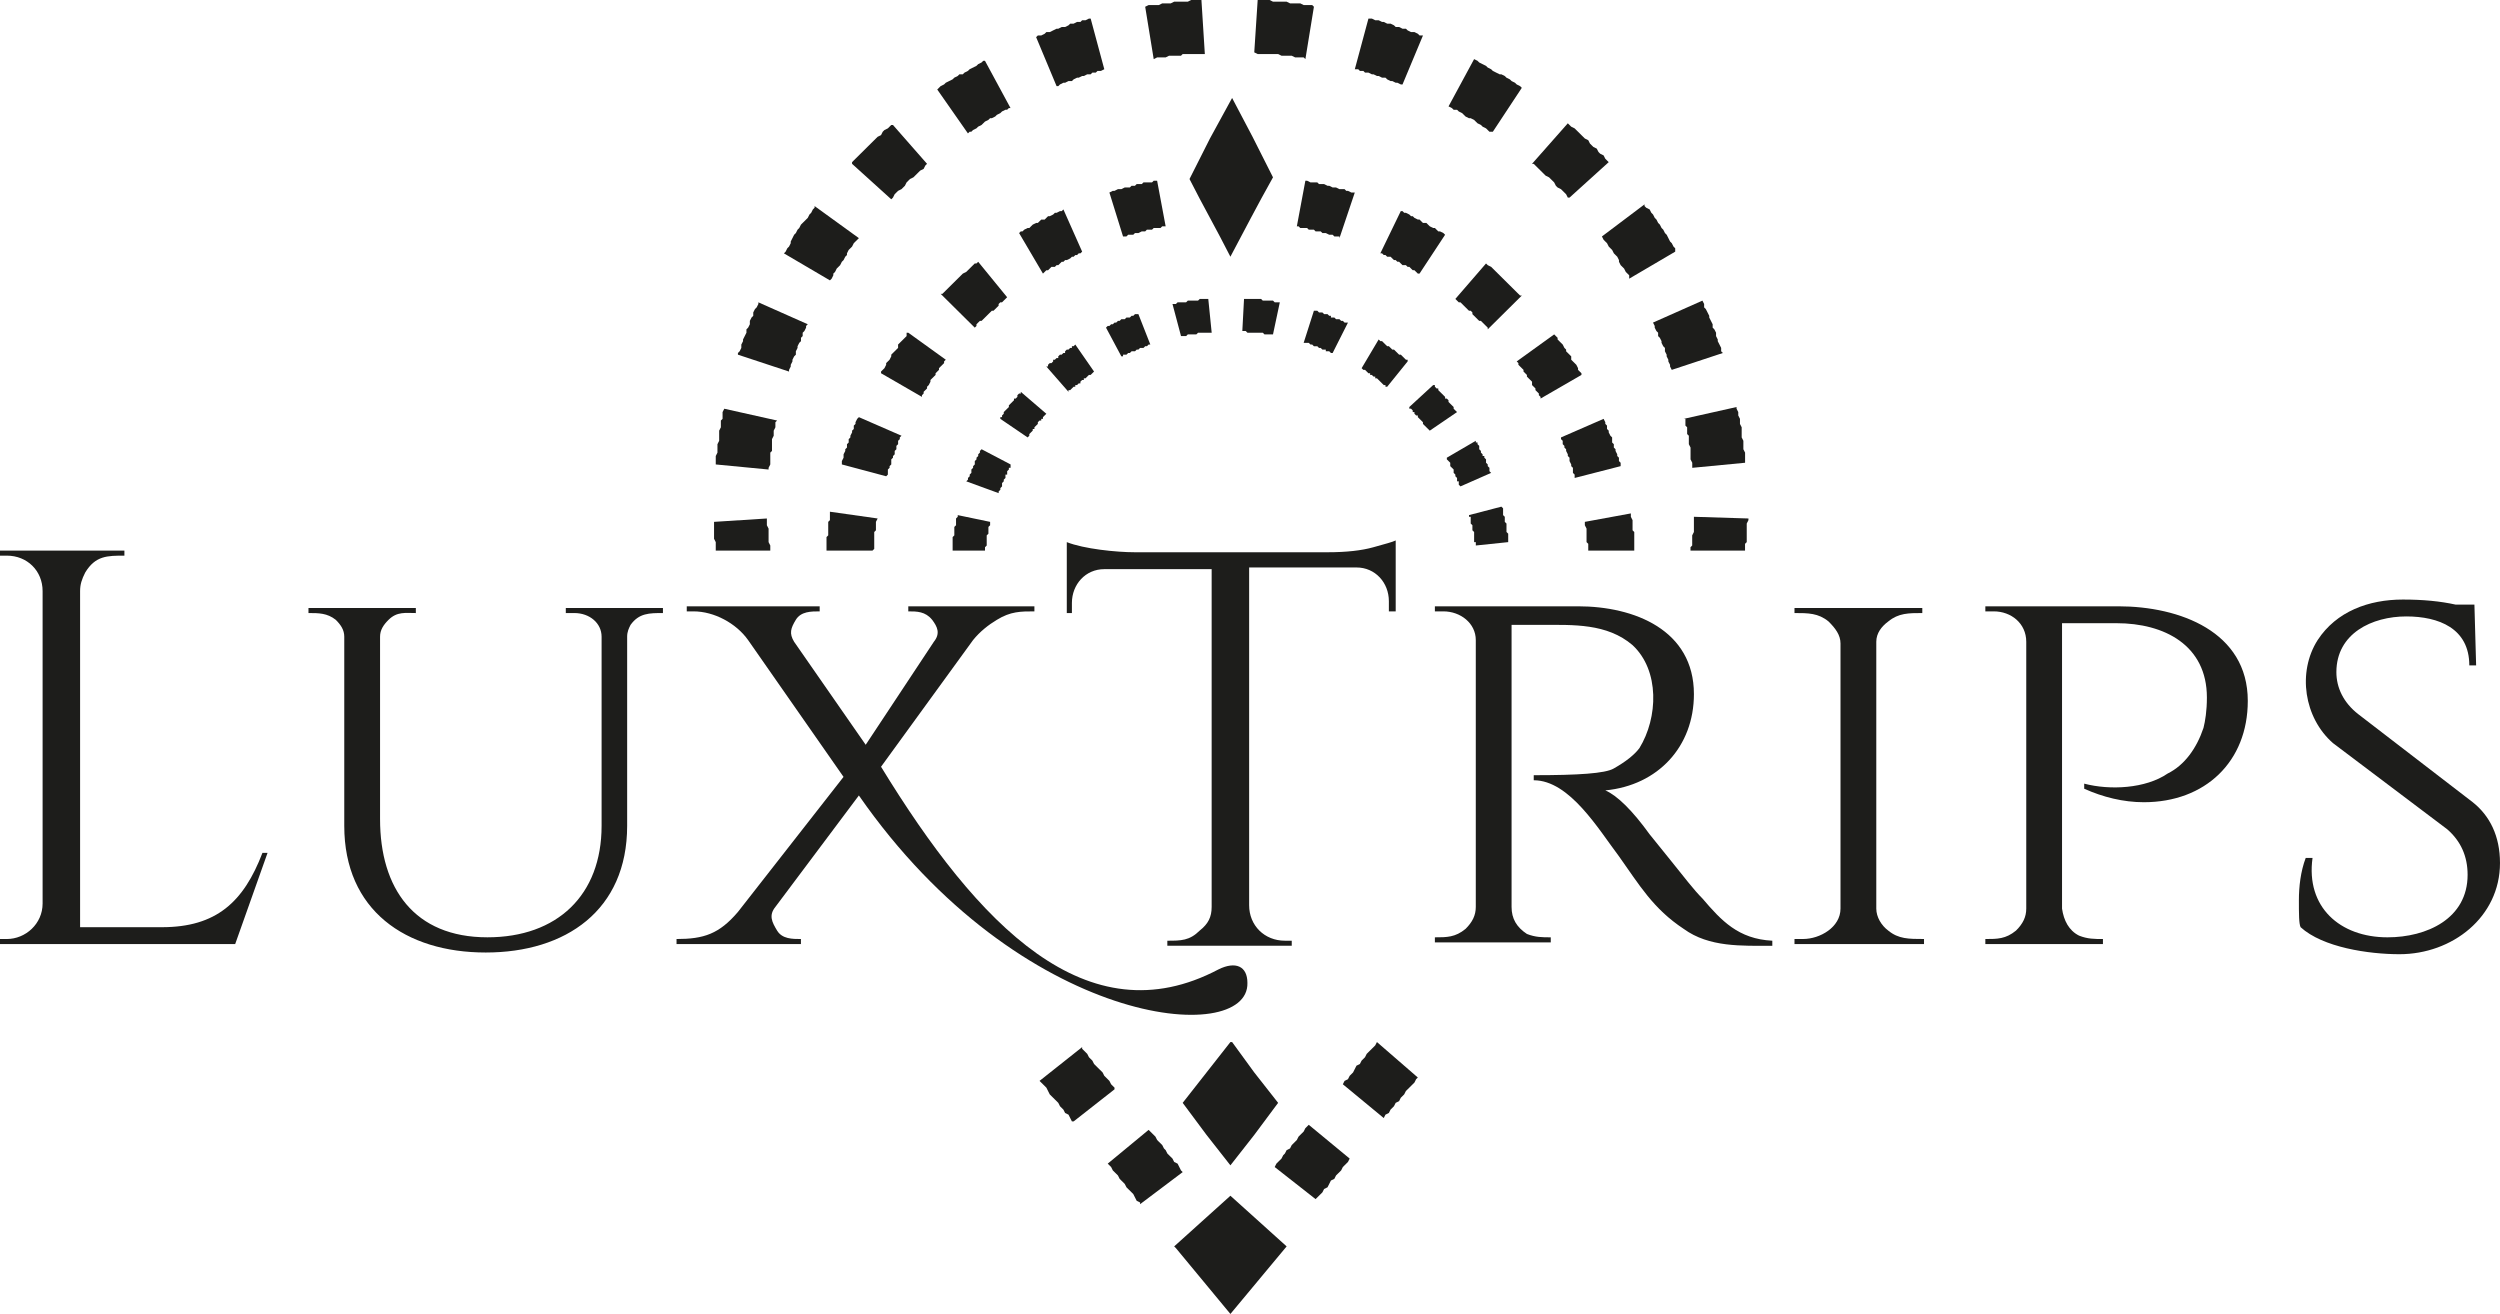 <svg width="215" height="113" viewBox="0 0 215 113" fill="none" xmlns="http://www.w3.org/2000/svg">
<path d="M126.481 44.444V44.589V44.734V44.88V45.025L126.627 45.17V45.315V45.461V45.606L126.774 45.751V45.896V46.041V46.187V46.332V46.477V46.623H126.92V46.768V46.913L129.705 46.623V46.477V46.332V46.187V46.041V45.896L129.558 45.751V45.606V45.461V45.315V45.17V45.025L129.412 44.88V44.734V44.589V44.444L129.265 44.299V44.153V44.008V43.863V43.718L129.119 43.572L126.334 44.299V44.444H126.481Z" fill="#1D1D1B"/>
<path d="M128.092 40.523V40.378V40.232L127.945 40.087V39.942L127.799 39.797V39.651V39.506L127.652 39.361V39.216H127.505V39.07L127.359 38.925V38.78L127.212 38.635V38.489V38.344L127.066 38.199V38.054H126.919V37.908L124.428 39.361V39.506L124.574 39.651L124.721 39.797V39.942V40.087L124.867 40.232L125.014 40.378V40.523V40.668L125.161 40.813V40.959L125.307 41.104V41.249V41.394H125.454V41.54V41.685L125.6 41.83L128.238 40.668L128.092 40.523Z" fill="#1D1D1B"/>
<path d="M125.158 35.294L125.012 35.148V35.003L124.865 34.858L124.719 34.713L124.572 34.567V34.422L124.425 34.277H124.279V34.132L124.132 33.986L123.986 33.841L123.839 33.696L123.693 33.551V33.406H123.546L123.4 33.26V33.115H123.253L121.201 35.003V35.148H121.348L121.494 35.294V35.439H121.641V35.584L121.787 35.729H121.934V35.875L122.081 36.02L122.227 36.165L122.374 36.31V36.456L122.52 36.601L122.667 36.746L122.813 36.891L122.96 37.037L125.305 35.439L125.158 35.294Z" fill="#1D1D1B"/>
<path d="M121.057 30.937H120.91L120.764 30.792L120.617 30.646L120.47 30.501H120.324L120.177 30.356L120.031 30.211L119.884 30.066H119.738L119.591 29.92L119.445 29.775H119.298L119.151 29.63L119.005 29.485L118.858 29.339H118.712L118.565 29.194L117.1 31.663L117.246 31.808H117.393L117.539 31.954L117.686 32.099H117.832V32.244H117.979L118.126 32.389H118.272V32.535H118.419L118.565 32.68L118.712 32.825L118.858 32.971L119.005 33.116H119.151V33.261H119.298L121.057 31.082V30.937Z" fill="#1D1D1B"/>
<path d="M112.555 29.485L112.701 29.63H112.848L112.995 29.776H113.141H113.288L113.434 29.921H113.581L113.727 30.066H113.874H114.02V30.211H114.167H114.314L114.46 30.357H114.607L115.926 27.742H115.779H115.633L115.486 27.597H115.339L115.193 27.452H115.046H114.9L114.753 27.306H114.607H114.46V27.161H114.314L114.167 27.016H114.02H113.874L113.727 26.871H113.581H113.434L113.288 26.725H113.141H112.995L112.115 29.485H112.262H112.408H112.555Z" fill="#1D1D1B"/>
<path d="M107.133 28.468L107.28 28.613H107.426H107.573H107.719H107.866H108.012H108.159H108.305H108.452H108.599L108.745 28.758H108.892H109.038H109.185H109.331H109.478L110.064 25.998H109.918H109.771H109.624L109.478 25.853H109.331H109.185H109.038H108.892H108.745H108.599L108.452 25.708H108.305H108.159H108.012H107.866H107.719H107.573H107.426H107.28H107.133H106.986L106.84 28.468H106.986H107.133Z" fill="#1D1D1B"/>
<path d="M145.676 44.589V44.88V45.025V45.17V45.461V45.606V45.751L145.529 46.042V46.187V46.477V46.623V46.913L145.383 47.058V47.349H150.073V47.058V46.768L150.219 46.623V46.332V46.042V45.751V45.606V45.315V45.025L150.366 44.734V44.589L145.676 44.444V44.589Z" fill="#1D1D1B"/>
<path d="M144.947 36.021V36.311V36.602L145.094 36.747V37.037V37.328L145.24 37.473V37.764V38.054V38.199L145.387 38.49V38.78V38.925V39.216V39.507L145.534 39.797V39.942V40.233L150.077 39.797V39.507V39.216V38.925L149.93 38.635V38.344V38.199V37.909L149.784 37.618V37.328V37.037V36.747L149.637 36.456V36.166V36.021L149.491 35.73V35.44L149.344 35.149V35.004L144.801 36.021H144.947Z" fill="#1D1D1B"/>
<path d="M142.158 27.742L142.305 28.032V28.178L142.451 28.468L142.598 28.613V28.904L142.744 29.049L142.891 29.34V29.485L143.038 29.776L143.184 29.921V30.211L143.331 30.502V30.647L143.477 30.937V31.083L143.624 31.373V31.518L143.77 31.809L148.167 30.357L148.02 30.211V29.921L147.874 29.63L147.727 29.34V29.195L147.581 28.904V28.613L147.434 28.323L147.288 28.178V27.887L147.141 27.597L146.995 27.306V27.161L146.848 26.871L146.701 26.58L146.555 26.435V26.144L146.408 25.854L142.158 27.742Z" fill="#1D1D1B"/>
<path d="M137.766 20.335L137.912 20.625L138.059 20.771L138.205 20.916L138.352 21.206L138.498 21.352L138.645 21.497L138.792 21.787L138.938 21.933L139.085 22.078L139.231 22.368V22.514L139.378 22.804L139.524 22.949L139.671 23.095L139.817 23.385L139.964 23.53L140.111 23.676V23.966L144.068 21.642V21.352L143.921 21.206L143.774 20.916L143.628 20.771L143.481 20.48L143.335 20.19L143.188 20.044L143.042 19.754L142.895 19.609L142.749 19.318L142.602 19.173L142.455 18.883L142.309 18.737L142.162 18.447L142.016 18.302L141.869 18.011L141.576 17.866L141.43 17.721V17.575L137.766 20.335Z" fill="#1D1D1B"/>
<path d="M132.047 14.235L132.34 14.526L132.487 14.671L132.633 14.816L132.78 14.961L132.926 15.107L133.219 15.252L133.366 15.397L133.513 15.542L133.659 15.688L133.806 15.978L133.952 16.123L134.245 16.268L134.392 16.414L134.538 16.559L134.685 16.704L134.832 16.995H134.978L138.349 13.945L138.202 13.799L138.056 13.654L137.909 13.364L137.616 13.218L137.47 13.073L137.323 12.783L137.03 12.637L136.883 12.492L136.737 12.347L136.59 12.056L136.297 11.911L136.151 11.766L136.004 11.621L135.711 11.33L135.564 11.185L135.418 11.04L135.125 10.895L134.978 10.749L134.832 10.604L131.754 14.09H131.9L132.047 14.235Z" fill="#1D1D1B"/>
<path d="M124.867 9.296L125.014 9.441H125.307L125.454 9.586L125.747 9.731L125.893 9.877L126.04 10.022L126.333 10.167H126.479L126.773 10.312L126.919 10.458L127.066 10.603L127.359 10.748L127.505 10.893L127.798 11.039L127.945 11.184L128.092 11.329H128.385L130.876 7.553L130.73 7.408L130.437 7.262L130.29 7.117L129.997 6.972L129.85 6.827L129.557 6.681L129.411 6.536L129.117 6.391H128.971L128.678 6.246L128.385 6.1L128.238 5.955L127.945 5.81L127.798 5.665L127.505 5.519L127.212 5.374L127.066 5.229L126.773 5.084L124.574 9.15L124.867 9.296Z" fill="#1D1D1B"/>
<path d="M116.953 6.1H117.246L117.393 6.245H117.686L117.979 6.39H118.126L118.419 6.535H118.565L118.859 6.681H119.152L119.298 6.826L119.591 6.971H119.738L120.031 7.116H120.178L120.471 7.262H120.617L122.376 3.05H122.083L121.936 2.904L121.643 2.759H121.35L121.057 2.614L120.91 2.469H120.617L120.324 2.323H120.031L119.884 2.178L119.591 2.033H119.298L119.005 1.888H118.859L118.565 1.742H118.272L117.979 1.597H117.686L116.514 5.955H116.807L116.953 6.1Z" fill="#1D1D1B"/>
<path d="M108.453 4.648H108.6H108.893H109.186H109.479H109.626H109.919L110.212 4.793H110.359H110.652H110.945H111.091L111.385 4.938H111.678H111.971H112.117L112.264 5.084L112.997 0.581L112.85 0.436H112.557H112.264H112.117L111.824 0.29H111.531H111.238H110.945L110.652 0.145H110.359H110.066H109.772H109.479L109.186 0H109.04H108.747H108.453H108.16L107.867 4.503L108.16 4.648H108.453Z" fill="#1D1D1B"/>
<path d="M136.297 45.025V45.171L136.443 45.461V45.606V45.752V46.042V46.187V46.333V46.623L136.59 46.768V46.914V47.204V47.349H140.547V47.059V46.914V46.623V46.478V46.187V46.042V45.752L140.4 45.606V45.316V45.171V44.88V44.735L140.254 44.444V44.299V44.154L136.297 44.88V45.025Z" fill="#1D1D1B"/>
<path d="M134.393 37.909V38.2L134.539 38.345V38.49L134.686 38.636V38.781L134.832 39.071V39.217L134.979 39.362V39.507V39.652L135.125 39.943V40.088L135.272 40.233V40.379V40.669L135.419 40.814V40.96V41.105L139.376 40.088V39.798L139.229 39.652V39.362L139.082 39.217V39.071L138.936 38.781V38.636L138.789 38.49V38.2L138.643 38.055V37.764V37.619L138.496 37.474L138.35 37.183V37.038L138.203 36.893V36.602L138.057 36.457V36.312L137.91 36.021L134.246 37.619V37.764L134.393 37.909Z" fill="#1D1D1B"/>
<path d="M130.582 31.373L130.729 31.518L130.875 31.663L131.022 31.808V31.954L131.168 32.099L131.315 32.244V32.389L131.461 32.535L131.608 32.68L131.755 32.825V33.116L131.901 33.261L132.048 33.406V33.551L132.194 33.697L132.341 33.842V33.987L132.487 34.132V34.278L136.005 32.244V32.099L135.858 31.954L135.712 31.808V31.663L135.565 31.373L135.418 31.227L135.272 31.082L135.125 30.937V30.646L134.979 30.501L134.832 30.356L134.686 30.211V30.066L134.539 29.92L134.393 29.63L134.246 29.485L134.099 29.339L133.953 29.194V29.049L133.806 28.904L133.66 28.758L130.436 31.082L130.582 31.227V31.373Z" fill="#1D1D1B"/>
<path d="M130.729 25.418L130.583 25.273L130.436 25.128L130.29 24.983L130.143 24.837L129.997 24.692L129.85 24.547L129.703 24.401L129.557 24.256L129.41 24.111L129.264 23.966L129.117 23.82L128.971 23.675L128.824 23.53L128.678 23.385L128.531 23.239L128.384 23.094L128.238 22.949L127.945 22.804L127.798 22.659L125.16 25.709L125.307 25.854L125.453 25.999H125.6L125.746 26.144L125.893 26.29L126.039 26.435L126.186 26.58L126.333 26.725H126.479L126.626 26.871V27.016L126.772 27.161L126.919 27.306L127.065 27.452L127.212 27.597H127.359L127.505 27.742L127.652 27.887L127.798 28.033L127.945 28.178V28.323L130.876 25.418H130.729Z" fill="#1D1D1B"/>
<path d="M122.08 18.881H121.933L121.64 18.736L121.494 18.591H121.347L121.2 18.446L120.907 18.3H120.761L120.614 18.155H120.468L118.709 21.786H118.856L119.002 21.931H119.149L119.295 22.077H119.588L119.735 22.222L119.881 22.367H120.028L120.175 22.512H120.321L120.468 22.658L120.614 22.803H120.907L121.054 22.948H121.2L121.347 23.093L121.494 23.239H121.64L121.787 23.384L121.933 23.529H122.08L124.278 20.189L124.132 20.043L123.838 19.898H123.692L123.545 19.753L123.399 19.608H123.252L122.959 19.462L122.813 19.317L122.666 19.172H122.373L122.226 19.027L122.08 18.881Z" fill="#1D1D1B"/>
<path d="M112.702 15.687L112.409 15.541H112.262L111.529 19.463H111.676L111.822 19.608H112.116H112.262H112.409L112.555 19.753H112.848H112.995L113.141 19.899H113.288H113.581L113.728 20.044H113.874H114.021L114.314 20.189H114.46H114.607L114.754 20.334H115.047H115.193V20.48L116.512 16.558H116.366H116.219L115.926 16.413H115.779L115.633 16.268H115.34H115.193L114.9 16.122H114.754H114.607L114.314 15.977H114.167L113.874 15.832H113.728H113.435L113.288 15.687H113.141H112.848H112.702Z" fill="#1D1D1B"/>
<path d="M112.554 96.733L112.261 97.024L112.115 97.314L111.968 97.459L111.675 97.75L111.528 98.04L111.382 98.186L111.089 98.476L110.942 98.767L110.649 98.912L110.502 99.202L110.356 99.348L110.209 99.638L109.916 99.928L109.77 100.074L109.623 100.364L113.14 103.124L113.287 102.979L113.58 102.688L113.727 102.543L113.873 102.252L114.166 102.107L114.313 101.817L114.459 101.526L114.753 101.381L114.899 101.09L115.046 100.945L115.339 100.655L115.485 100.364L115.632 100.219L115.925 99.928L116.072 99.638L112.554 96.733Z" fill="#1D1D1B"/>
<path d="M118.269 89.906L117.976 90.197L117.829 90.342L117.536 90.633L117.39 90.923L117.097 91.214L116.95 91.504L116.657 91.649L116.51 91.94L116.364 92.23L116.071 92.521L115.924 92.811L115.631 92.957L115.484 93.247L119.002 96.152L119.148 95.862L119.441 95.716L119.588 95.426L119.881 95.135L120.028 94.845L120.321 94.7L120.467 94.409L120.76 94.118L120.907 93.828L121.2 93.538L121.347 93.392L121.64 93.102L121.786 92.811L121.933 92.666L118.416 89.616L118.269 89.906Z" fill="#1D1D1B"/>
<path d="M105.814 22.077C107.133 19.608 108.013 17.865 109.478 15.251L107.719 11.765L105.961 8.424L104.056 11.91L102.297 15.396C103.469 17.72 104.642 19.753 105.814 22.077Z" fill="#1D1D1B"/>
<path d="M83.388 11.328H83.535L83.681 11.183L83.974 11.038L84.121 10.892L84.414 10.747L84.561 10.602L84.707 10.457L85 10.311L85.147 10.166H85.293L85.587 10.021L85.733 9.876L86.026 9.73L86.173 9.585L86.466 9.44H86.612L86.759 9.295H86.906L84.707 5.228H84.561L84.414 5.373L84.121 5.518L83.974 5.664L83.681 5.809L83.388 5.954L83.242 6.099L82.948 6.245L82.802 6.39H82.509L82.362 6.535L82.069 6.68L81.922 6.825L81.629 6.971L81.336 7.116L81.19 7.261L80.897 7.406L80.75 7.552L80.603 7.697L83.242 11.473L83.388 11.328Z" fill="#1D1D1B"/>
<path d="M91.89 33.551H92.036L92.183 33.406L92.329 33.261H92.476V33.116H92.622L92.769 32.97H92.915V32.825L93.062 32.68H93.209V32.535H93.355L93.502 32.389L93.648 32.244H93.795L93.941 32.099L94.088 31.954L92.476 29.63L92.329 29.775H92.183V29.92H92.036L91.89 30.066H91.743L91.597 30.211V30.356H91.45L91.303 30.501H91.157L91.01 30.646V30.792H90.864L90.717 30.937H90.571V31.082L90.424 31.227H90.278L90.131 31.373V31.518H89.984L91.89 33.697V33.551Z" fill="#1D1D1B"/>
<path d="M89.841 23.385L89.987 23.24H90.134L90.281 23.095L90.427 22.949H90.72L90.867 22.804H91.013L91.16 22.659L91.306 22.514H91.453L91.6 22.368H91.746L92.039 22.223L92.186 22.078H92.332L92.479 21.933H92.626L92.772 21.787H92.919L93.065 21.642L91.453 18.011L91.306 18.156H91.16L90.867 18.302H90.72L90.574 18.447L90.281 18.592H90.134L89.987 18.737L89.841 18.883H89.548L89.401 19.028L89.255 19.173H89.108L88.815 19.318L88.668 19.463L88.522 19.609H88.375L88.082 19.754L87.936 19.899H87.789L87.643 20.044L89.694 23.53L89.841 23.385Z" fill="#1D1D1B"/>
<path d="M71.52 23.967L71.666 23.676V23.531L71.813 23.386L71.959 23.095L72.106 22.95L72.252 22.805L72.399 22.514L72.546 22.369L72.692 22.078L72.839 21.933V21.788L72.985 21.497L73.132 21.352L73.278 21.207L73.425 20.916L73.571 20.771L73.718 20.626L73.865 20.481L70.054 17.721V17.866L69.907 18.012L69.761 18.302L69.614 18.447L69.468 18.738L69.321 18.883L69.028 19.174L68.882 19.319L68.735 19.609L68.588 19.755L68.442 20.045L68.295 20.19L68.149 20.481L68.002 20.771V20.916L67.856 21.207L67.709 21.352L67.563 21.643L67.416 21.788L71.373 24.112L71.52 23.967Z" fill="#1D1D1B"/>
<path d="M76.648 17.139L76.795 16.994L76.941 16.703L77.088 16.558L77.234 16.413L77.528 16.267L77.674 16.122L77.821 15.977L77.967 15.687L78.114 15.541L78.26 15.396L78.553 15.251L78.7 15.105L78.847 14.96L78.993 14.815L79.14 14.67L79.433 14.524L79.579 14.234L79.726 14.089L76.795 10.748H76.648L76.502 10.893L76.355 11.039L76.062 11.184L75.915 11.329L75.769 11.62L75.476 11.765L75.329 11.91L75.183 12.055L74.889 12.346L74.743 12.491L74.596 12.636L74.45 12.782L74.157 13.072L74.01 13.217L73.864 13.363L73.57 13.653L73.424 13.798L73.277 13.944V14.089L76.648 17.139Z" fill="#1D1D1B"/>
<path d="M83.976 28.032V27.887L84.123 27.741L84.269 27.596H84.416L84.562 27.451L84.709 27.306L84.856 27.16L85.002 27.015L85.149 26.87L85.295 26.725H85.442L85.588 26.579L85.735 26.434L85.881 26.289V26.144L86.028 25.999H86.174L86.321 25.853L86.468 25.708L86.614 25.563L84.123 22.513L83.976 22.658H83.83L83.683 22.803L83.537 22.948L83.39 23.094L83.243 23.239L83.097 23.384L82.804 23.529L82.657 23.675L82.511 23.82L82.364 23.965L82.217 24.11L82.071 24.256L81.924 24.401L81.778 24.546L81.631 24.691L81.485 24.837L81.338 24.982L81.192 25.127L81.045 25.272H80.898L83.83 28.177L83.976 28.032Z" fill="#1D1D1B"/>
<path d="M91.013 7.407L91.159 7.262L91.452 7.116H91.599L91.892 6.971H92.185L92.332 6.826L92.625 6.681H92.771L93.064 6.535H93.211L93.504 6.39H93.797L93.944 6.245H94.237L94.383 6.1H94.677L94.97 5.955L93.797 1.597H93.651L93.358 1.742H93.064L92.918 1.888H92.625L92.332 2.033H92.039L91.892 2.178L91.599 2.323H91.306L91.013 2.469H90.866L90.573 2.614L90.28 2.759H89.987L89.84 2.904L89.547 3.05H89.254L89.107 3.195L90.866 7.407H91.013Z" fill="#1D1D1B"/>
<path d="M99.219 5.084L99.512 4.938H99.805H99.952H100.245L100.538 4.793H100.685H100.978H101.271H101.564L101.711 4.648H102.004H102.297H102.443H102.736H103.03H103.323H103.469H103.616L103.323 0H103.03H102.736H102.443L102.15 0.145H101.857H101.564H101.271H100.978L100.685 0.29H100.392H100.098H99.952L99.659 0.436H99.366H99.073H98.779L98.486 0.581L99.219 5.084Z" fill="#1D1D1B"/>
<path d="M101.713 28.903H101.86H102.006L102.153 28.758H102.3H102.446H102.593H102.739H102.886L103.032 28.613H103.179H103.325H103.472H103.619H103.765H103.912H104.058H104.205L103.912 25.708H103.765H103.619H103.472H103.325H103.179L103.032 25.853H102.886H102.739H102.593H102.446H102.3H102.153L102.006 25.998H101.86H101.713H101.567H101.42H101.274L101.127 26.144H100.981H100.834L101.567 28.903H101.713Z" fill="#1D1D1B"/>
<path d="M96.727 20.334H96.874L97.02 20.189H97.167H97.46L97.607 20.044H97.753H97.9L98.193 19.899H98.339H98.486L98.632 19.753H98.926H99.072L99.219 19.608H99.365H99.658H99.805L99.951 19.463H100.245L99.512 15.541H99.219L99.072 15.687H98.779H98.632H98.339L98.193 15.832H97.9H97.753L97.607 15.977H97.314L97.167 16.122H96.874H96.727L96.434 16.268H96.287H96.141L95.848 16.413H95.701L95.408 16.558L96.581 20.334H96.727Z" fill="#1D1D1B"/>
<path d="M61.408 45.316V45.606V45.752V46.042V46.333L61.555 46.623V46.768V47.059V47.349H66.245V47.059V46.914L66.098 46.623V46.478V46.187V46.042V45.897V45.606V45.461L65.951 45.171V45.026V44.88V44.59L61.408 44.88V45.026V45.316Z" fill="#1D1D1B"/>
<path d="M96.436 30.646H96.583V30.501H96.729H96.876L97.022 30.356H97.169L97.316 30.211H97.462H97.609L97.755 30.066H97.902L98.048 29.92H98.195H98.341L98.488 29.775H98.635L98.781 29.63H98.928L97.902 27.015H97.755H97.609L97.462 27.161H97.316L97.169 27.306H97.022H96.876L96.729 27.451H96.583H96.436L96.29 27.596H96.143L95.996 27.742H95.85L95.703 27.887H95.557L95.41 28.032H95.264L95.117 28.177L96.436 30.646Z" fill="#1D1D1B"/>
<path d="M86.762 34.859V35.004L86.615 35.149L86.469 35.294L86.322 35.44V35.585L86.176 35.73V35.875H86.029V36.021L88.374 37.618L88.521 37.473V37.328L88.667 37.182L88.814 37.037V36.892H88.96V36.747L89.107 36.602L89.254 36.456V36.311L89.4 36.166H89.547V36.021H89.693V35.875L89.84 35.73L89.986 35.585L87.788 33.697V33.842H87.641L87.495 33.987V34.132L87.348 34.278H87.202V34.423L87.055 34.568L86.909 34.713L86.762 34.859Z" fill="#1D1D1B"/>
<path d="M85.884 42.266L86.031 42.121V41.976L86.177 41.83V41.685V41.54L86.324 41.395V41.249L86.47 41.104V40.959V40.814H86.617V40.668V40.523L86.763 40.378V40.233H86.91V40.087V39.942L84.419 38.635L84.272 38.78V38.925L84.126 39.071V39.216L83.979 39.361V39.507L83.832 39.652V39.797V39.942L83.686 40.087V40.233L83.539 40.378V40.523V40.668L83.393 40.814V40.959L83.246 41.104V41.249L83.1 41.395L85.884 42.411V42.266Z" fill="#1D1D1B"/>
<path d="M101.566 100.655L101.419 100.364L101.273 100.074L100.979 99.928L100.833 99.638L100.686 99.493L100.393 99.202L100.247 98.912L100.1 98.766L99.954 98.476L99.66 98.186L99.514 98.04L99.367 97.75L99.074 97.459L98.928 97.314L98.781 97.169L95.264 100.074L95.557 100.364L95.703 100.655L95.85 100.8L96.143 101.09L96.29 101.381L96.436 101.526L96.729 101.817L96.876 102.107L97.022 102.252L97.316 102.543L97.462 102.688L97.609 102.979L97.755 103.269L98.048 103.414V103.56L101.712 100.8L101.566 100.655Z" fill="#1D1D1B"/>
<path d="M95.849 93.538L95.556 93.247L95.409 92.957L95.263 92.811L94.97 92.521L94.823 92.23L94.53 91.94L94.383 91.795L94.09 91.504L93.944 91.214L93.651 90.923L93.504 90.633L93.357 90.487L93.064 90.197V90.052L89.4 92.957L89.547 93.102L89.694 93.247L89.987 93.538L90.133 93.828L90.28 94.119L90.573 94.409L90.719 94.554L91.013 94.845L91.159 95.135L91.452 95.426L91.599 95.716L91.892 95.862L92.038 96.152L92.185 96.442H92.332L95.849 93.683V93.538Z" fill="#1D1D1B"/>
<path d="M66.098 40.233L66.245 39.943V39.798V39.507V39.217V38.926L66.391 38.781V38.49V38.2V38.055V37.764L66.538 37.474V37.328V37.038L66.684 36.748V36.602V36.312L66.831 36.166L62.288 35.15L62.141 35.44V35.731V36.021L61.994 36.166V36.457V36.748L61.848 37.038V37.328V37.619V37.909L61.701 38.2V38.345V38.636V38.926L61.555 39.217V39.507V39.798V39.943L66.098 40.379V40.233Z" fill="#1D1D1B"/>
<path d="M100.979 107.19L101.125 107.335L105.815 113L110.651 107.19L105.815 102.833L100.979 107.19Z" fill="#1D1D1B"/>
<path d="M105.815 89.616L103.763 92.23L101.711 94.845L103.763 97.604L105.815 100.219L107.866 97.604L109.918 94.845L107.866 92.23L105.961 89.616H105.815Z" fill="#1D1D1B"/>
<path d="M71.373 44.008V44.298V44.444V44.734L71.227 44.88V45.17V45.315V45.606V45.751V46.041L71.08 46.187V46.477V46.623V46.913V47.058V47.349H75.037L75.184 47.203V46.913V46.768V46.623V46.332V46.187V46.041V45.751L75.33 45.606V45.461V45.17V45.025V44.88L75.477 44.589L71.373 44.008Z" fill="#1D1D1B"/>
<path d="M67.858 31.809L68.004 31.519V31.374L68.151 31.083V30.938L68.297 30.648L68.444 30.502V30.212L68.59 29.921V29.776L68.737 29.485L68.884 29.34V29.05L69.03 28.904V28.614L69.177 28.469L69.323 28.178V28.033L69.47 27.888L65.22 26V26.145L65.073 26.435L64.927 26.581L64.78 26.871V27.162L64.633 27.307L64.487 27.597V27.888L64.34 28.178L64.194 28.323V28.614L64.047 28.904L63.901 29.195V29.34L63.754 29.631V29.921L63.608 30.212L63.461 30.357V30.502L67.858 31.955V31.809Z" fill="#1D1D1B"/>
<path d="M79.287 33.987L79.433 33.841V33.696L79.58 33.551L79.727 33.406V33.26L79.873 33.115L80.02 32.825V32.679L80.166 32.534L80.313 32.389L80.459 32.244V32.098L80.606 31.953L80.752 31.808V31.663L80.899 31.517L81.046 31.372L81.192 31.227V31.082L81.339 30.936L78.114 28.613H77.968V28.903L77.821 29.048L77.675 29.194L77.528 29.339L77.382 29.484L77.235 29.629V29.92L77.088 30.065L76.942 30.21L76.795 30.355L76.649 30.501V30.646L76.502 30.936L76.356 31.082L76.209 31.227V31.372L76.063 31.663L75.916 31.808L75.769 31.953V32.098L79.287 34.132V33.987Z" fill="#1D1D1B"/>
<path d="M76.211 40.959L76.357 40.814V40.668V40.378L76.504 40.233V40.087L76.65 39.942V39.652V39.507L76.797 39.361V39.216L76.944 39.071V38.78L77.09 38.635V38.49V38.344L77.237 38.199V37.909L77.383 37.764V37.618L77.53 37.473L73.866 35.875L73.719 36.021L73.573 36.311V36.456L73.426 36.602V36.892L73.28 37.037V37.183L73.133 37.473V37.618L72.987 37.764V38.054L72.84 38.199V38.49L72.694 38.635V38.78L72.547 39.071V39.216V39.361L72.4 39.652V39.797V39.942L76.211 40.959Z" fill="#1D1D1B"/>
<path d="M84.71 47.205V47.059L84.857 46.914V46.769V46.624V46.478V46.333V46.188V46.043L85.004 45.898V45.752V45.607V45.462V45.316L85.15 45.171V45.026V44.881L82.365 44.3V44.445L82.219 44.59V44.736V44.881V45.026V45.171L82.072 45.316V45.462V45.607V45.752V45.898V46.043L81.926 46.188V46.333V46.478V46.624V46.769V46.914V47.059V47.205V47.35H84.71V47.205Z" fill="#1D1D1B"/>
<path d="M212.654 68.99L202.835 61.438C201.516 60.421 200.929 59.114 200.929 57.806C200.929 54.466 204.007 53.013 206.938 53.013C209.723 53.013 212.361 54.03 212.361 57.225H212.947L212.8 51.997H211.188C209.869 51.706 208.404 51.561 206.645 51.561C203.714 51.561 200.929 52.578 199.317 55.047C197.559 57.806 198.145 61.728 200.636 63.907L210.456 71.314C211.628 72.331 212.214 73.638 212.214 75.236C212.214 79.012 208.697 80.61 205.326 80.61C201.222 80.61 198.291 77.995 198.878 73.783H198.291C197.852 74.945 197.705 76.252 197.705 77.414C197.705 78.576 197.705 79.448 197.852 79.738C199.757 81.481 203.714 82.062 206.352 82.062C210.895 82.062 214.999 78.867 214.999 74.219C214.999 71.895 214.119 70.152 212.654 68.99Z" fill="#1D1D1B"/>
<path d="M162.387 80.028C161.801 79.593 161.361 78.866 161.361 78.14V55.191C161.361 54.465 161.801 53.884 162.387 53.449C163.266 52.722 164.145 52.722 165.318 52.722V52.287H154.326V52.722C155.499 52.722 156.378 52.722 157.257 53.449C157.844 54.03 158.283 54.611 158.283 55.337V78.14C158.283 79.738 156.525 80.754 155.059 80.754H154.326V81.19H165.465V80.754C164.145 80.754 163.266 80.754 162.387 80.028Z" fill="#1D1D1B"/>
<path d="M146.41 77.27C145.677 76.543 144.798 75.382 143.625 73.929C142.453 72.477 141.867 71.751 141.867 71.751C140.401 69.717 139.082 68.41 138.056 67.974C142.599 67.538 145.677 64.198 145.677 59.695C145.677 54.176 140.548 52.142 135.711 52.142H123.4V52.578H124.133C125.599 52.578 126.918 53.595 126.918 55.047V77.996C126.918 78.722 126.625 79.303 126.038 79.884C125.159 80.61 124.426 80.61 123.4 80.61V81.046H133.366V80.61C132.633 80.61 132.047 80.61 131.314 80.32C130.435 79.739 129.995 79.013 129.995 77.996V53.74H132.633C135.272 53.74 138.203 53.595 140.401 55.483C142.746 57.662 142.599 61.729 140.987 64.343C140.548 64.924 139.815 65.505 138.789 66.086C138.056 66.522 135.711 66.667 131.901 66.667V67.103C134.978 67.103 137.47 71.315 139.229 73.639C140.987 76.108 142.16 78.141 144.798 79.884C146.996 81.482 149.781 81.337 152.419 81.337V80.901C149.488 80.756 148.022 79.158 146.41 77.27Z" fill="#1D1D1B"/>
<path d="M120.03 52.578V46.478C119.737 46.623 119.15 46.768 118.124 47.059C117.099 47.349 115.78 47.494 114.167 47.494H97.606C95.994 47.494 93.21 47.204 91.744 46.623V52.723H92.184V51.852C92.184 50.254 93.356 48.947 94.968 48.947H104.202V77.996C104.202 78.867 103.908 79.448 103.176 80.029C102.296 80.901 101.563 80.901 100.391 80.901V81.336H111.09V80.901H110.503C108.745 80.901 107.426 79.593 107.426 77.85V48.802H116.659C118.271 48.802 119.443 50.109 119.443 51.706V52.578H120.03Z" fill="#1D1D1B"/>
<path d="M182.172 52.142H170.74V52.578H171.473C172.939 52.578 174.258 53.595 174.258 55.193V78.141C174.258 78.868 173.964 79.448 173.378 80.029C172.499 80.756 171.766 80.756 170.74 80.756V81.191H180.853V80.756C180.12 80.756 179.534 80.756 178.801 80.465C177.922 80.029 177.482 79.158 177.335 78.141V53.595H182.025C186.129 53.595 189.793 55.483 189.793 59.986C189.793 61.148 189.646 62.019 189.5 62.6C188.913 64.343 187.887 65.795 186.422 66.522C184.517 67.829 181.439 67.974 179.241 67.393V67.829C180.853 68.555 182.611 68.991 184.37 68.991C189.646 68.991 193.31 65.505 193.31 60.276C193.31 54.321 187.448 52.142 182.172 52.142Z" fill="#1D1D1B"/>
<path d="M107.278 84.532C107.278 83.079 106.252 82.644 104.787 83.37C93.502 89.325 84.122 79.594 75.769 65.941L83.683 55.047C84.269 54.321 85.002 53.74 85.734 53.304C86.907 52.578 87.786 52.578 88.959 52.578V52.142H78.113V52.578C78.846 52.578 79.579 52.578 80.165 53.304C80.605 53.885 80.898 54.466 80.312 55.193L74.45 64.052L68.294 55.193C67.854 54.466 68.001 54.031 68.441 53.304C68.88 52.578 69.76 52.578 70.492 52.578V52.142H59.061V52.578H59.647C61.406 52.578 63.311 53.595 64.337 55.047L72.544 66.812L63.458 78.432C61.846 80.32 60.527 80.756 58.182 80.756V81.191H68.88V80.756C68.147 80.756 67.268 80.756 66.829 80.029C66.389 79.303 66.096 78.722 66.682 77.996L73.863 68.41C87.786 88.454 107.425 90.051 107.278 84.532Z" fill="#1D1D1B"/>
<path d="M13.923 79.739H6.888V50.835C6.888 50.254 7.035 49.818 7.328 49.237C8.207 47.785 9.233 47.785 10.699 47.785V47.349H0V47.785H0.586C2.345 47.785 3.664 49.092 3.664 50.835V77.705C3.664 79.448 2.198 80.755 0.586 80.755H0V81.191H20.225L23.009 73.348H22.57C20.958 77.56 18.613 79.739 13.923 79.739Z" fill="#1D1D1B"/>
<path d="M48.659 52.722H49.392C50.711 52.722 51.737 53.594 51.737 54.756V71.023C51.737 76.978 47.927 80.609 41.918 80.609C35.616 80.609 32.685 76.397 32.685 70.442V54.756C32.685 54.175 32.978 53.739 33.417 53.303C34.15 52.577 34.883 52.722 35.762 52.722V52.287H26.529V52.722C27.409 52.722 28.141 52.722 28.874 53.303C29.314 53.739 29.607 54.175 29.607 54.756V71.023C29.607 78.285 34.883 81.916 41.771 81.916C48.659 81.916 53.935 78.285 53.935 71.023V54.756C53.935 54.32 54.082 54.03 54.229 53.739C54.961 52.722 55.841 52.722 57.013 52.722V52.287H48.659V52.722V52.722Z" fill="#1D1D1B"/>
</svg>
